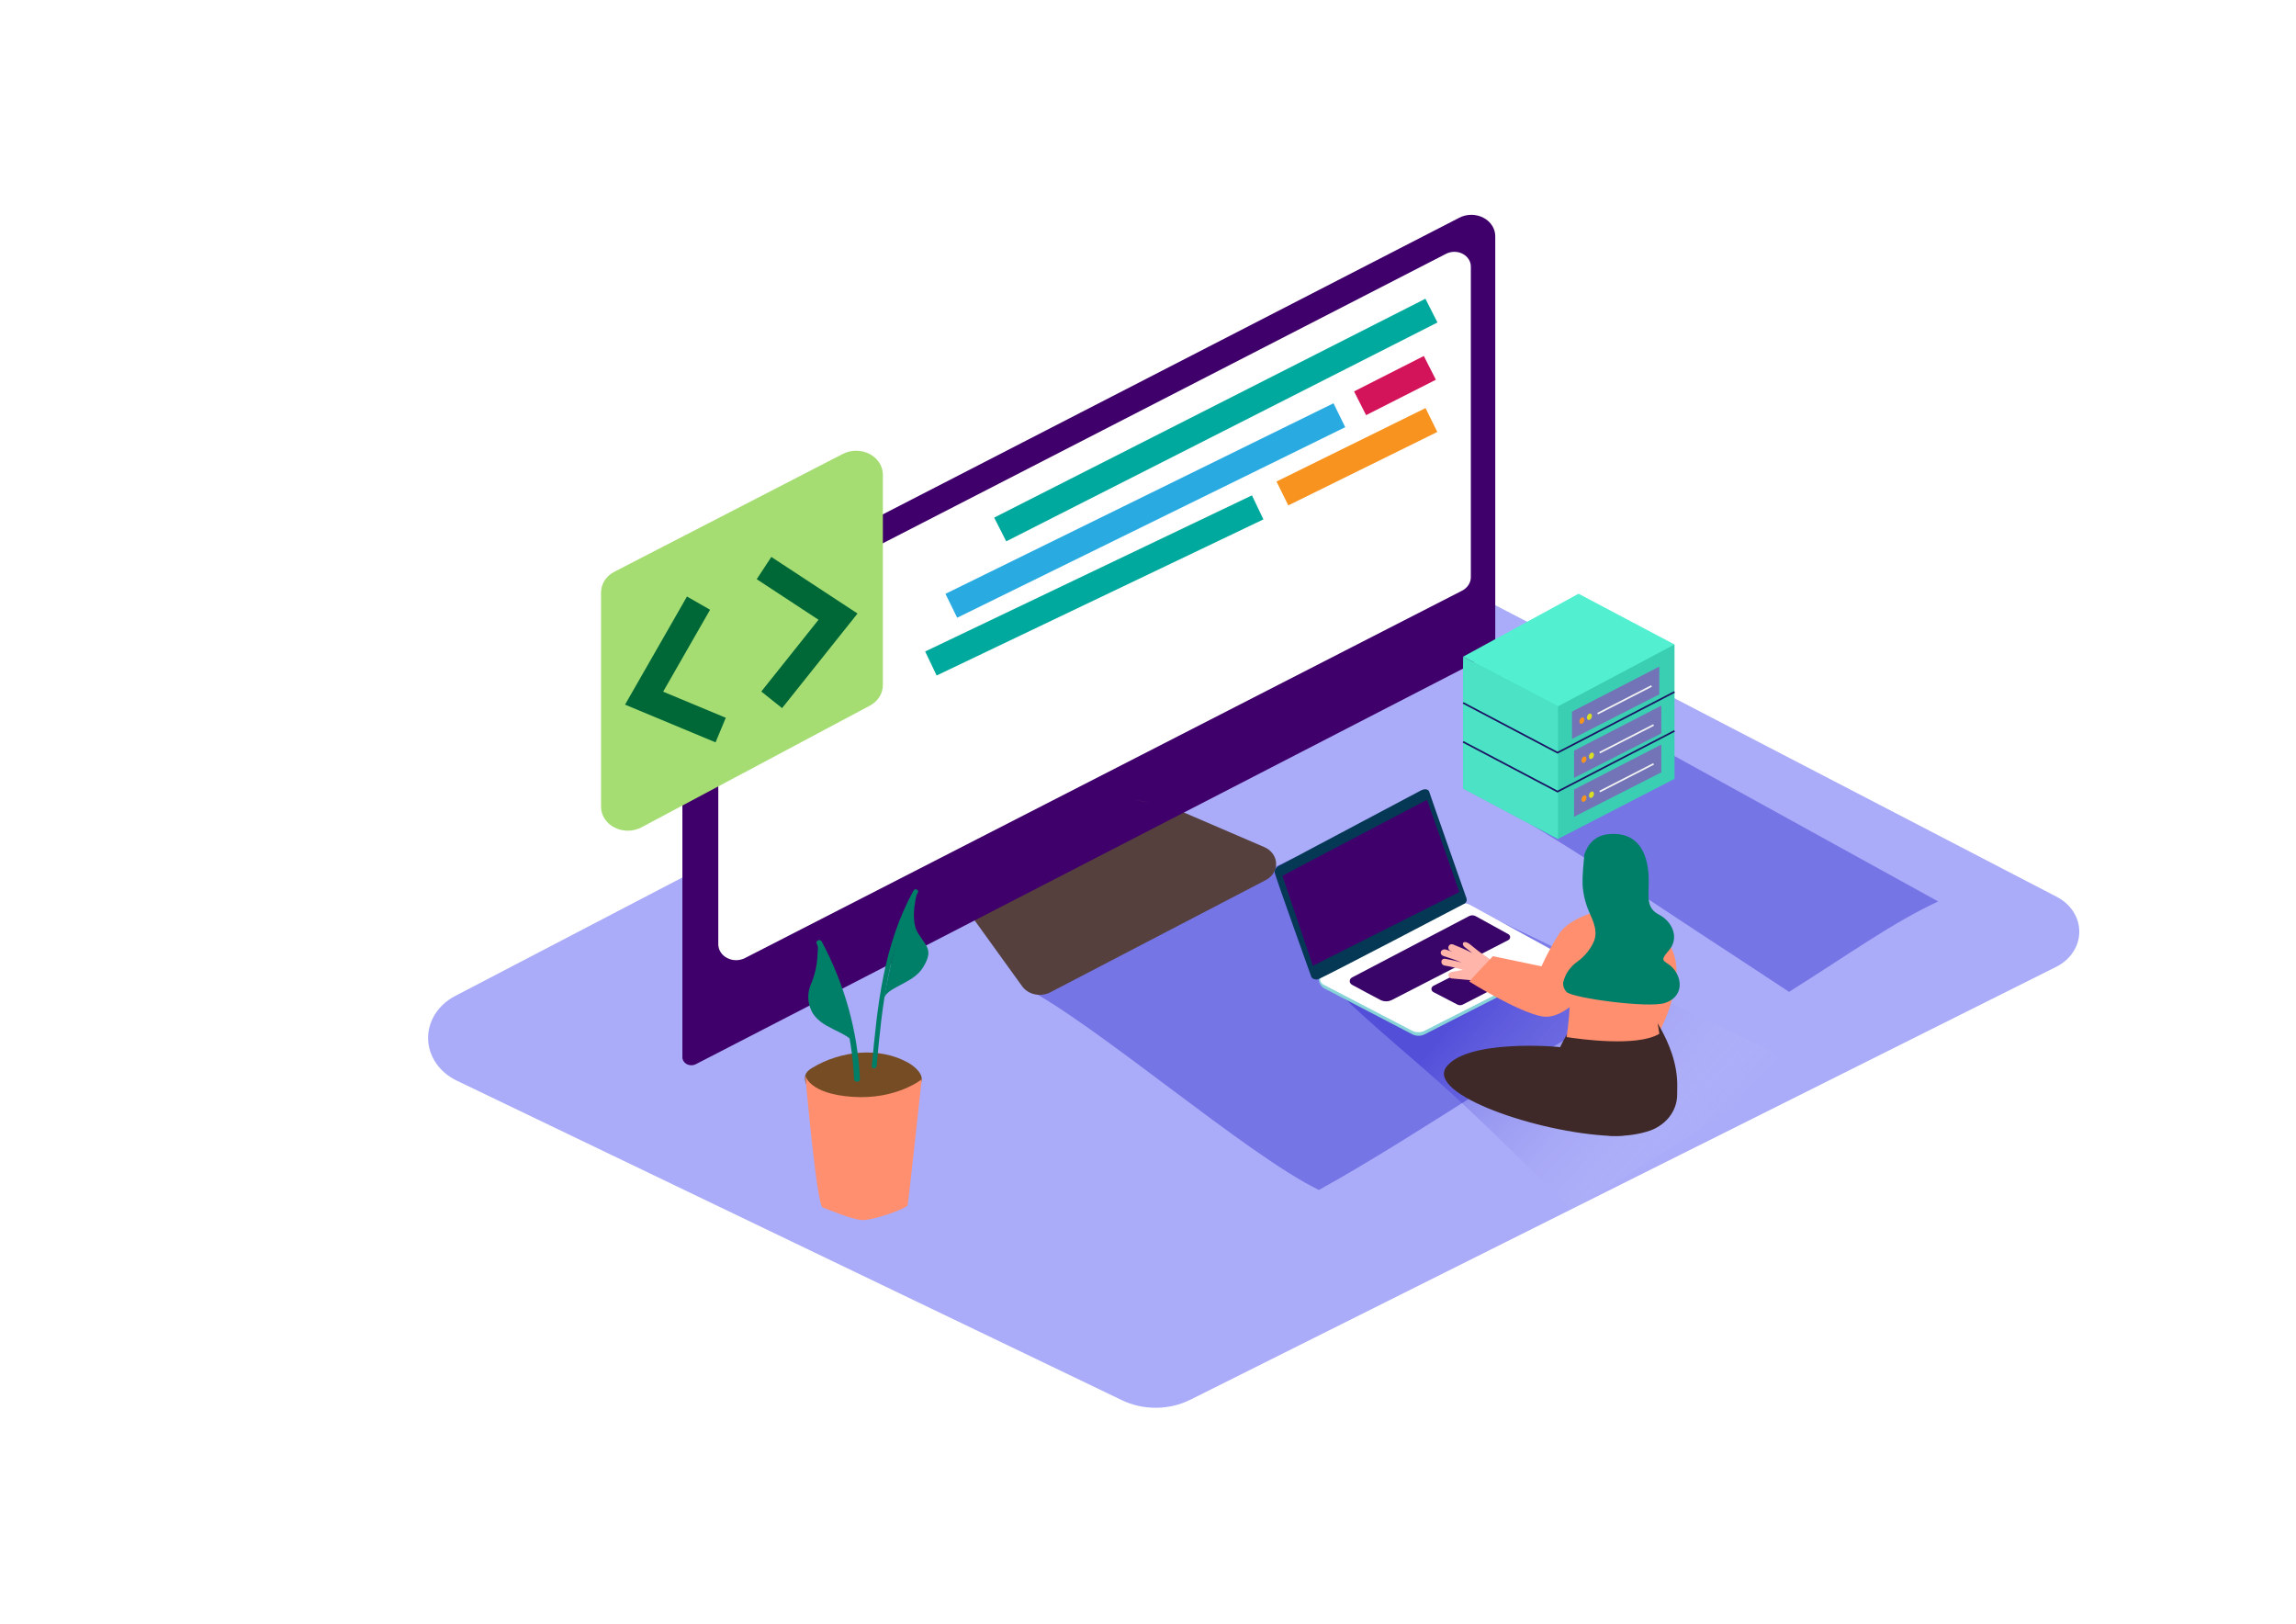 <svg width="345" height="244" viewBox="0 0 345 244" fill="none" xmlns="http://www.w3.org/2000/svg">
<g filter="url(#filter0_d_6240_5605)">
<path d="M159.779 73.547L266.068 128.747C267.102 129.283 267.958 130.054 268.549 130.981C269.141 131.909 269.447 132.959 269.437 134.027C269.427 135.094 269.101 136.14 268.491 137.058C267.882 137.976 267.011 138.734 265.968 139.254L135.882 204.281C134.31 205.067 132.542 205.485 130.74 205.499C128.939 205.512 127.163 205.12 125.576 204.358L25.612 156.341C24.338 155.728 23.27 154.823 22.517 153.719C21.764 152.616 21.354 151.353 21.328 150.061C21.303 148.77 21.663 147.495 22.371 146.368C23.08 145.242 24.111 144.304 25.36 143.651L159.779 73.547Z" fill="#AAACF9"/>
<path opacity="0.32" d="M175.115 158.286C169.164 152.83 162.768 147.778 157.105 142.111L179.995 131.289L228.558 154.473C219.481 158.722 206.192 167.811 193.219 175.687C187.182 169.884 181.303 163.96 175.115 158.286Z" fill="url(#paint0_linear_6240_5605)"/>
<path opacity="0.32" d="M212.037 133.958C202.039 127.353 192.078 120.697 181.65 114.664L203.082 104.535L248.23 129.427C241.381 132.636 235.531 136.891 225.828 143.015C221.243 139.972 216.651 136.981 212.037 133.958Z" fill="url(#paint1_linear_6240_5605)"/>
<path opacity="0.32" d="M155.184 172.774C144.403 167.594 121.275 147.478 110.624 142.182L151.245 122.984L199.758 146.175C188.496 151.425 170.758 164.166 155.184 172.774Z" fill="url(#paint2_linear_6240_5605)"/>
<path d="M133.322 115.391L146.977 121.264C147.49 121.485 147.926 121.827 148.239 122.253C148.551 122.679 148.728 123.173 148.751 123.682C148.774 124.19 148.642 124.695 148.369 125.142C148.095 125.589 147.691 125.961 147.2 126.219L114.822 143.081C114.122 143.446 113.291 143.555 112.502 143.387C111.714 143.218 111.028 142.784 110.589 142.175L102.719 131.264" fill="#56403D"/>
<path d="M64.703 84.112L176.239 26.73C176.788 26.436 177.416 26.278 178.057 26.273C178.697 26.269 179.328 26.417 179.883 26.703C180.438 26.989 180.897 27.403 181.213 27.901C181.529 28.399 181.69 28.963 181.679 29.535V90.512C181.679 90.951 181.549 91.382 181.303 91.761C181.057 92.141 180.704 92.456 180.278 92.675L61.562 153.876C61.357 153.982 61.124 154.038 60.886 154.038C60.649 154.038 60.416 153.982 60.211 153.876C60.005 153.77 59.835 153.617 59.716 153.434C59.598 153.25 59.535 153.042 59.536 152.83V92.097C59.535 90.478 60.013 88.888 60.92 87.486C61.827 86.084 63.132 84.92 64.703 84.112Z" fill="#40006B"/>
<path d="M174.297 32.127L68.647 86.415C67.519 86.995 66.581 87.83 65.929 88.836C65.276 89.843 64.932 90.985 64.931 92.147V135.864C64.931 136.283 65.054 136.694 65.288 137.057C65.522 137.42 65.858 137.722 66.264 137.932C66.669 138.142 67.129 138.253 67.598 138.254C68.067 138.255 68.528 138.146 68.935 137.938L176.69 82.744C177.092 82.538 177.425 82.24 177.658 81.882C177.89 81.523 178.012 81.117 178.012 80.703V34.046C178.012 33.658 177.898 33.276 177.68 32.94C177.463 32.603 177.15 32.324 176.774 32.13C176.398 31.935 175.971 31.832 175.536 31.832C175.101 31.832 174.673 31.933 174.297 32.127Z" fill="white"/>
<path d="M128.715 114.401C128.092 114.293 127.587 114.203 127.587 114.2C127.588 114.196 128.094 114.281 128.718 114.388C129.342 114.495 129.847 114.585 129.846 114.588C129.846 114.592 129.339 114.508 128.715 114.401Z" fill="#AB643C"/>
<path d="M72.952 88.867C72.317 88.867 71.802 88.367 71.802 87.75C71.802 87.133 72.317 86.633 72.952 86.633C73.587 86.633 74.102 87.133 74.102 87.75C74.102 88.367 73.587 88.867 72.952 88.867Z" fill="#659FE4"/>
<path d="M76.617 87.245C75.982 87.245 75.467 86.745 75.467 86.129C75.467 85.512 75.982 85.012 76.617 85.012C77.252 85.012 77.767 85.512 77.767 86.129C77.767 86.745 77.252 87.245 76.617 87.245Z" fill="#C5E9FF"/>
<path d="M191.673 137.844L191.68 138.454L191.335 138.839" fill="#ADCEE1"/>
<path d="M177.903 130.461L191.285 137.797C191.412 137.862 191.517 137.955 191.591 138.068C191.664 138.181 191.703 138.309 191.703 138.439C191.703 138.57 191.664 138.698 191.591 138.811C191.517 138.923 191.412 139.017 191.285 139.081L171.075 149.389C170.793 149.535 170.473 149.611 170.148 149.611C169.822 149.611 169.502 149.535 169.221 149.389L155.881 142.438C154.911 141.732 154.976 140.397 155.881 140.339L176.005 130.435C176.296 130.289 176.624 130.214 176.958 130.219C177.291 130.223 177.617 130.307 177.903 130.461V130.461Z" fill="#88D3D8"/>
<path d="M177.902 129.953L191.285 137.302C191.412 137.367 191.517 137.46 191.591 137.573C191.664 137.686 191.703 137.814 191.703 137.944C191.703 138.075 191.664 138.203 191.591 138.316C191.517 138.428 191.412 138.522 191.285 138.586L171.053 148.856C170.771 149.001 170.452 149.078 170.126 149.078C169.801 149.078 169.481 149.001 169.199 148.856L155.881 141.93C155.725 141.85 155.594 141.734 155.504 141.594C155.413 141.454 155.366 141.296 155.366 141.134C155.366 140.973 155.413 140.814 155.504 140.674C155.594 140.535 155.725 140.419 155.881 140.338L176.005 129.927C176.296 129.781 176.624 129.707 176.958 129.711C177.291 129.716 177.617 129.799 177.902 129.953V129.953Z" fill="white"/>
<path d="M177.357 128.96C177.357 128.96 171.744 113.003 171.773 113.003C171.802 113.003 171.6 112.291 170.609 112.702L149.392 123.96C149.392 123.96 148.365 124.339 148.566 125.192C148.767 126.046 154.057 140.809 154.057 140.809C154.166 140.949 154.322 141.055 154.503 141.11C154.684 141.166 154.88 141.168 155.063 141.117C155.71 140.937 176.861 129.859 176.861 129.859C177.057 129.795 177.219 129.666 177.311 129.498C177.403 129.331 177.42 129.138 177.357 128.96Z" fill="#053855"/>
<path d="M171.427 114.152L149.693 125.571L154.271 139.101L176.285 128.017L171.427 114.152Z" fill="#40006B"/>
<path d="M178.731 131.641L183.626 134.337C183.714 134.383 183.786 134.449 183.837 134.529C183.887 134.608 183.914 134.698 183.914 134.789C183.914 134.88 183.887 134.97 183.837 135.049C183.786 135.129 183.714 135.195 183.626 135.242L166.147 144.228C165.885 144.363 165.587 144.434 165.284 144.434C164.982 144.434 164.684 144.363 164.422 144.228C163.294 143.644 161.353 142.597 160.16 141.949C160.054 141.892 159.967 141.811 159.907 141.715C159.846 141.619 159.814 141.511 159.814 141.4C159.814 141.29 159.846 141.182 159.907 141.085C159.967 140.989 160.054 140.909 160.16 140.851L177.747 131.634C177.896 131.556 178.067 131.515 178.24 131.516C178.413 131.517 178.583 131.56 178.731 131.641V131.641Z" fill="#40006B"/>
<path d="M178.501 139.01L172.399 142.103C172.305 142.151 172.226 142.22 172.172 142.303C172.117 142.387 172.088 142.482 172.088 142.578C172.088 142.675 172.117 142.77 172.172 142.853C172.226 142.937 172.305 143.006 172.399 143.053L175.992 144.921C176.116 144.985 176.256 145.018 176.398 145.018C176.541 145.018 176.681 144.985 176.804 144.921L183.05 141.712C183.129 141.672 183.195 141.615 183.241 141.545C183.287 141.475 183.312 141.395 183.312 141.314C183.312 141.233 183.287 141.153 183.241 141.083C183.195 141.013 183.129 140.956 183.05 140.916L179.298 138.99C179.175 138.932 179.036 138.903 178.897 138.907C178.757 138.91 178.62 138.945 178.501 139.01Z" fill="#40006B"/>
<path opacity="0.1" d="M178.731 131.641L183.626 134.337C183.714 134.383 183.786 134.449 183.837 134.529C183.887 134.608 183.914 134.698 183.914 134.789C183.914 134.88 183.887 134.97 183.837 135.049C183.786 135.129 183.714 135.195 183.626 135.242L166.147 144.228C165.885 144.363 165.587 144.434 165.284 144.434C164.982 144.434 164.684 144.363 164.422 144.228C163.294 143.644 161.353 142.597 160.16 141.949C160.054 141.892 159.967 141.811 159.907 141.715C159.846 141.619 159.814 141.511 159.814 141.4C159.814 141.29 159.846 141.182 159.907 141.085C159.967 140.989 160.054 140.909 160.16 140.851L177.747 131.634C177.896 131.556 178.067 131.515 178.24 131.516C178.413 131.517 178.583 131.56 178.731 131.641V131.641Z" fill="#053855"/>
<path opacity="0.1" d="M178.501 139.01L172.399 142.103C172.305 142.151 172.226 142.22 172.172 142.303C172.117 142.387 172.088 142.482 172.088 142.578C172.088 142.675 172.117 142.77 172.172 142.853C172.226 142.937 172.305 143.006 172.399 143.053L175.992 144.921C176.116 144.985 176.256 145.018 176.398 145.018C176.541 145.018 176.681 144.985 176.804 144.921L183.05 141.712C183.129 141.672 183.195 141.615 183.241 141.545C183.287 141.475 183.312 141.395 183.312 141.314C183.312 141.233 183.287 141.153 183.241 141.083C183.195 141.013 183.129 140.956 183.05 140.916L179.298 138.99C179.175 138.932 179.036 138.903 178.897 138.907C178.757 138.91 178.62 138.945 178.501 139.01Z" fill="#053855"/>
<path d="M202.096 128.777C204.966 130.984 207.137 133.827 208.391 137.019C210.605 142.468 205.078 151.384 205.078 151.384L196.454 145.312" fill="#FF8F6F"/>
<path d="M209.011 158.486C209.007 159.7 208.577 160.884 207.782 161.869C206.986 162.854 205.865 163.593 204.576 163.98C202.812 164.509 200.95 164.727 199.093 164.622C195.283 164.404 191.949 162.812 189.146 160.617C189.678 154.583 191.582 150.347 193.214 148.325L203.62 143.832C203.671 144.673 209.154 150.347 209.025 157.26C209.02 157.692 209.016 158.101 209.011 158.486Z" fill="#3E2928"/>
<path d="M193.4 137.946L204.432 137.465L206.336 149.307C203.052 151.329 194.377 150.11 192.408 149.808C192.99 145.886 192.933 141.862 193.4 137.946Z" fill="#FF8F6F"/>
<path d="M177.12 136.316L178.227 137.182C177.296 136.706 176.336 136.278 175.352 135.898C174.684 135.629 174.317 136.592 174.978 136.861L175.316 137.002C174.961 136.883 174.604 136.767 174.245 136.656C174.102 136.611 173.945 136.62 173.809 136.679C173.673 136.738 173.569 136.843 173.519 136.97C173.47 137.098 173.479 137.238 173.545 137.36C173.611 137.481 173.728 137.574 173.871 137.619C174.807 137.905 175.725 138.232 176.624 138.601C175.816 138.371 174.993 138.186 174.159 138.049C173.44 137.927 173.375 138.947 174.087 139.063C175.035 139.22 175.968 139.446 176.876 139.737C176.585 139.738 176.296 139.782 176.02 139.865C175.69 139.942 174.842 139.987 174.691 140.282C174.654 140.356 174.637 140.437 174.642 140.518C174.647 140.599 174.674 140.678 174.719 140.748C174.765 140.818 174.828 140.878 174.904 140.922C174.981 140.966 175.068 140.993 175.158 141.001L179.434 141.393C179.858 141.61 180.246 141.88 180.584 142.195C181.016 141.736 181.475 141.297 181.957 140.879C182.383 140.507 182.832 140.155 183.301 139.827C182.879 139.467 182.448 139.118 182.007 138.78C181.914 138.665 181.684 138.723 181.425 138.53C179.988 137.426 179.65 137.349 178.083 136.033C176.926 135.006 176.444 135.789 177.12 136.316Z" fill="#FFB5A9"/>
<path d="M196.964 130.922C196.964 130.922 192.947 131.891 191.315 134.215C190.296 135.813 189.398 137.47 188.627 139.176L181.325 137.655C181.325 137.655 179.205 139.869 177.775 141.455C177.775 141.455 184.904 145.948 188.627 146.686C192.35 147.424 196.303 141.744 196.303 141.744C196.303 141.744 197.122 144.093 196.964 141.583" fill="#FF8F6F"/>
<path d="M194.022 138.47C195.184 137.629 196.065 136.519 196.567 135.261C197.048 133.797 196.444 132.507 195.848 131.14C195.24 129.789 194.886 128.358 194.799 126.904C194.748 125.472 194.935 124.048 195.043 122.623C195.059 122.561 195.059 122.498 195.043 122.436C195.575 120.825 196.682 119.465 198.852 119.304C204.465 118.881 204.781 124.439 204.738 126.686C204.695 128.932 204.429 130.466 206.291 131.416C208.152 132.366 209.496 134.831 207.728 136.833C205.96 138.836 207.548 138.117 208.727 139.882C209.906 141.647 209.604 143.881 207.175 144.683C204.745 145.486 193.447 143.977 192.405 143.04C192.037 142.665 191.847 142.177 191.873 141.679C192.128 140.412 192.892 139.271 194.022 138.47Z" fill="#007F68"/>
<path d="M191.931 151.39C190.573 151.127 177.406 150.189 174.337 154.278C171.268 158.367 187.992 164.188 199.089 164.657C210.186 165.126 197.889 152.532 191.931 151.39Z" fill="#3E2928"/>
<path d="M208.614 90.824V111.011L191.106 120.042L176.847 112.468V93.713" fill="#3ACEB2"/>
<path d="M191.106 120.042V100.119L176.847 92.66V112.468L191.106 120.042Z" fill="#4BE2C5"/>
<path d="M194.197 83.199L208.614 90.825L191.106 100.119L176.847 92.66L194.197 83.199Z" fill="#52EFD1"/>
<path d="M206.329 94.144V98.323L193.212 105.011V100.91L206.329 94.144Z" fill="#7374B7"/>
<path d="M194.538 102.748C194.352 102.697 194.274 102.441 194.365 102.177C194.456 101.913 194.681 101.74 194.866 101.791C195.052 101.842 195.129 102.097 195.039 102.361C194.948 102.626 194.723 102.799 194.538 102.748Z" fill="#F7931E"/>
<path d="M195.663 102.162C195.477 102.111 195.399 101.855 195.49 101.591C195.581 101.327 195.806 101.154 195.991 101.205C196.177 101.256 196.254 101.511 196.164 101.775C196.073 102.04 195.848 102.213 195.663 102.162Z" fill="#D9E021"/>
<path d="M197.058 101.218L205.165 97.059" stroke="#F2F2F2" stroke-width="0.25" stroke-miterlimit="10"/>
<path d="M206.638 100.004V104.182L193.521 110.864V106.769L206.638 100.004Z" fill="#7374B7"/>
<path d="M194.846 108.603C194.66 108.552 194.583 108.297 194.674 108.032C194.765 107.768 194.989 107.595 195.175 107.646C195.361 107.697 195.438 107.953 195.347 108.217C195.256 108.481 195.032 108.654 194.846 108.603Z" fill="#F7931E"/>
<path d="M195.968 108.025C195.782 107.974 195.705 107.719 195.795 107.454C195.886 107.19 196.111 107.017 196.297 107.068C196.483 107.119 196.56 107.374 196.469 107.639C196.378 107.903 196.154 108.076 195.968 108.025Z" fill="#D9E021"/>
<path d="M197.367 107.077L205.474 102.918" stroke="#F2F2F2" stroke-width="0.25" stroke-miterlimit="10"/>
<path d="M206.638 105.852V110.03L193.521 116.712V112.617L206.638 105.852Z" fill="#7374B7"/>
<path d="M194.854 114.459C194.668 114.408 194.591 114.152 194.682 113.888C194.773 113.623 194.997 113.451 195.183 113.501C195.369 113.552 195.446 113.808 195.355 114.072C195.264 114.337 195.04 114.51 194.854 114.459Z" fill="#F7931E"/>
<path d="M195.971 113.873C195.785 113.822 195.708 113.566 195.799 113.302C195.89 113.038 196.114 112.865 196.3 112.916C196.486 112.967 196.563 113.222 196.472 113.486C196.381 113.751 196.157 113.924 195.971 113.873Z" fill="#D9E021"/>
<path d="M197.367 112.925L205.474 108.766" stroke="#F2F2F2" stroke-width="0.25" stroke-miterlimit="10"/>
<path d="M176.847 99.6L191.041 107.078L208.614 97.957" stroke="#1B1464" stroke-width="0.25" stroke-miterlimit="10"/>
<path d="M176.847 105.449L191.041 112.927L208.614 103.812" stroke="#1B1464" stroke-width="0.25" stroke-miterlimit="10"/>
<path d="M47.314 82.976V115.21C47.314 115.845 47.502 116.468 47.859 117.017C48.217 117.565 48.731 118.019 49.349 118.333C49.967 118.646 50.667 118.807 51.378 118.8C52.089 118.792 52.785 118.617 53.394 118.291L87.698 100.017C88.296 99.699 88.791 99.248 89.135 98.708C89.479 98.168 89.66 97.558 89.66 96.936V65.292C89.657 64.663 89.469 64.045 89.114 63.501C88.76 62.957 88.251 62.506 87.639 62.193C87.027 61.88 86.334 61.717 85.629 61.719C84.924 61.721 84.232 61.889 83.623 62.205L49.319 79.895C48.714 80.208 48.21 80.657 47.858 81.197C47.507 81.738 47.319 82.351 47.314 82.976V82.976Z" fill="#A5DD73"/>
<path opacity="0.32" d="M99.141 186.636C93.226 183.119 87.21 179.73 81.231 176.309L89.725 170.77L122.621 183.035C118.646 184.897 113.277 188.382 107.628 191.932C104.826 190.134 102.015 188.344 99.141 186.636Z" fill="url(#paint3_linear_6240_5605)"/>
<path d="M78.004 155.549C78.053 155.368 78.143 155.197 78.27 155.049C78.502 154.796 78.779 154.579 79.089 154.407C83.265 151.884 89.05 151.197 93.463 153.656C94.469 154.221 95.971 155.498 95.375 156.705C95.03 157.404 93.981 157.815 93.219 158.097C90.791 158.956 88.254 159.547 85.665 159.856C84.731 159.997 83.782 160.139 82.841 160.216C82.189 160.272 81.533 160.18 80.931 159.951C80.33 159.721 79.802 159.359 79.398 158.9C78.766 158.155 77.709 156.647 78.004 155.549Z" fill="#754C24"/>
<path d="M95.496 156.156C95.496 156.156 91.687 159.237 85.104 158.787C78.52 158.338 78.01 155.578 78.01 155.578C78.01 155.578 79.713 175.065 80.612 175.399C81.51 175.733 84.874 177.183 86.498 177.292C88.122 177.401 93.254 175.566 93.383 175.059C93.513 174.552 95.496 156.156 95.496 156.156Z" fill="#FF8F6F"/>
<path d="M94.296 127.759C94.498 127.393 95.123 127.714 94.915 128.08C90.408 136.193 89.531 145.327 88.719 154.197C88.683 154.602 87.965 154.608 88.001 154.197C88.82 145.205 89.725 135.975 94.296 127.759Z" fill="#007F68"/>
<path d="M94.872 127.836C94.872 127.836 93.615 132.047 94.915 134.152C96.216 136.257 97.287 136.674 95.735 139.287C94.182 141.899 90.028 142.252 89.755 144.255C89.482 146.257 91.739 131.411 94.872 127.836Z" fill="#007F68"/>
<path d="M80.462 135.436C83.932 141.918 85.889 148.963 86.211 156.143C86.211 156.643 85.356 156.637 85.335 156.143C85.03 149.1 83.125 142.186 79.736 135.821C79.463 135.378 80.217 134.98 80.462 135.436Z" fill="#007F68"/>
<path d="M79.846 137.488C79.846 137.065 79.954 136.205 79.903 135.492L80.407 135.775C82.117 139.491 84.676 148.22 85.438 150.89C84.395 148.888 80.133 148.612 78.883 145.756C78.331 144.543 78.305 143.191 78.811 141.962C79.428 140.532 79.778 139.02 79.846 137.488V137.488Z" fill="#007F68"/>
<path d="M71.803 79.344L82.922 86.642L72.954 99.139" stroke="#006837" stroke-width="4" stroke-miterlimit="10"/>
<path d="M61.962 84.613L53.783 98.888L65.289 103.683" stroke="#006837" stroke-width="4" stroke-miterlimit="10"/>
<path d="M172.089 40.664L107.291 73.547" stroke="#00A99D" stroke-width="4" stroke-miterlimit="10"/>
<path d="M171.852 49.266L161.366 54.587" stroke="#D4145A" stroke-width="4" stroke-miterlimit="10"/>
<path d="M158.254 56.383L99.946 85.01" stroke="#29ABE2" stroke-width="4" stroke-miterlimit="10"/>
<path d="M172.089 57.102L149.695 68.135" stroke="#F7931E" stroke-width="4" stroke-miterlimit="10"/>
<path d="M145.98 70.227L96.879 93.68" stroke="#00A99D" stroke-width="4" stroke-miterlimit="10"/>
</g>
<defs>
<filter id="filter0_d_6240_5605" x="0.319" y="-7.441" width="362.481" height="256.559" filterUnits="userSpaceOnUse" color-interpolation-filters="sRGB">
<feFlood flood-opacity="0" result="BackgroundImageFix"/>
<feColorMatrix in="SourceAlpha" type="matrix" values="0 0 0 0 0 0 0 0 0 0 0 0 0 0 0 0 0 0 127 0" result="hardAlpha"/>
<feOffset dx="43" dy="6"/>
<feGaussianBlur stdDeviation="16"/>
<feColorMatrix type="matrix" values="0 0 0 0 0 0 0 0 0 0 0 0 0 0 0 0 0 0 0.25 0"/>
<feBlend mode="normal" in2="BackgroundImageFix" result="effect1_dropShadow_6240_5605"/>
<feBlend mode="normal" in="SourceGraphic" in2="effect1_dropShadow_6240_5605" result="shape"/>
</filter>
<linearGradient id="paint0_linear_6240_5605" x1="212.969" y1="166.534" x2="181.614" y2="139.126" gradientUnits="userSpaceOnUse">
<stop stop-color="white" stop-opacity="0"/>
<stop offset="0.98" stop-color="#0800BF"/>
</linearGradient>
<linearGradient id="paint1_linear_6240_5605" x1="-5293.28" y1="7019.31" x2="-6832.4" y2="4309.87" gradientUnits="userSpaceOnUse">
<stop stop-color="white" stop-opacity="0"/>
<stop offset="0.98" stop-color="#0800BF"/>
</linearGradient>
<linearGradient id="paint2_linear_6240_5605" x1="-15468.1" y1="11175.2" x2="-16165.5" y2="7429.31" gradientUnits="userSpaceOnUse">
<stop stop-color="white" stop-opacity="0"/>
<stop offset="0.98" stop-color="#0800BF"/>
</linearGradient>
<linearGradient id="paint3_linear_6240_5605" x1="-10350.3" y1="5577.91" x2="-10812.1" y2="4849.93" gradientUnits="userSpaceOnUse">
<stop stop-color="white" stop-opacity="0"/>
<stop offset="0.98" stop-color="#0800BF"/>
</linearGradient>
</defs>
</svg>

